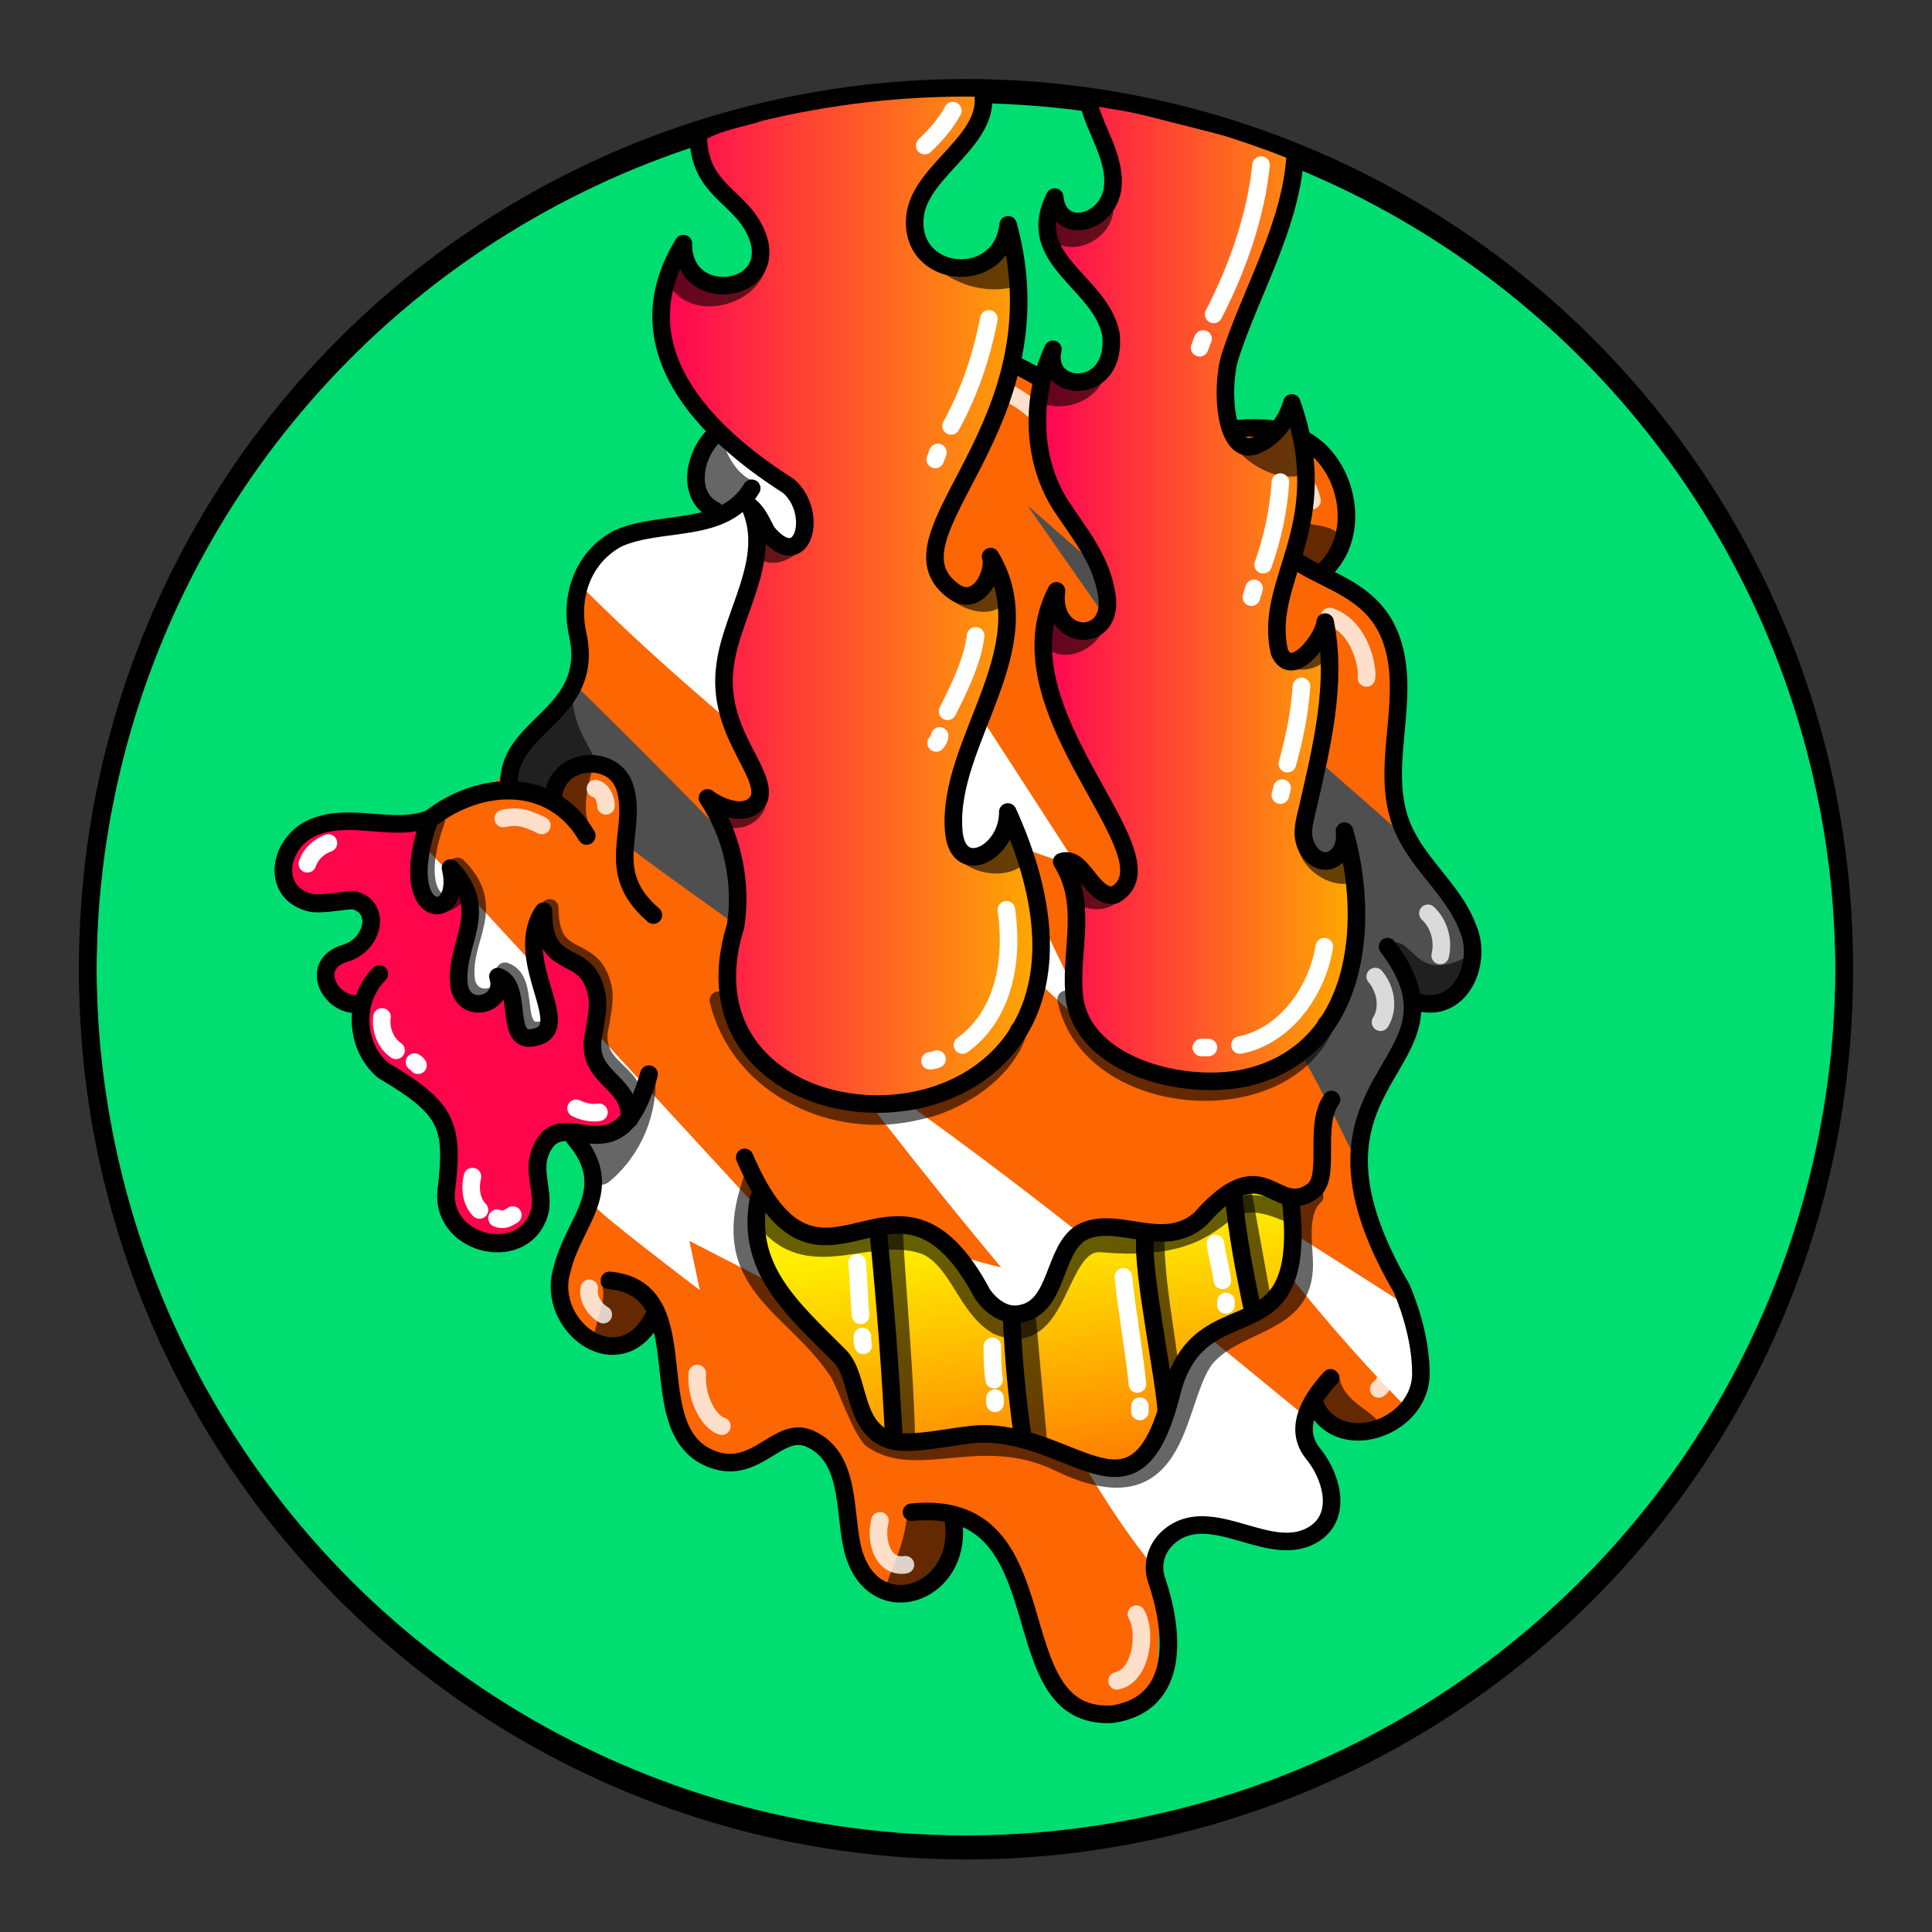 <svg version="1.1" id="Layer_1" xmlns="http://www.w3.org/2000/svg" x="0" y="0" viewBox="0 0 1100 1100" style="enable-background:new 0 0 1100 1100" xml:space="preserve" xmlns:xlink="http://www.w3.org/1999/xlink"><rect x="0" y="0" width="1100" height="1100" fill="#333333" stroke="none"/><style type="text/css">.st300{fill:#00DE72;stroke:#000000;stroke-width:10;stroke-linecap:round;stroke-linejoin:round;stroke-miterlimit:10;}</style><circle class="st300" cx="550" cy="553.7" r="500"/><style>.st232{fill:#fff}.st237{fill:#4f4f4f}</style><g id="Layer_58"><path d="M532 209c-68 59.6-70.9 20-120.8 36.5-19.6 10.9-14 30-9.7 39.6 11 23-50.8 9-69 40.3-10 18 0 42-7.5 61.8-9 19.6-34 35-37 52-43 48-154 7-119 70.4 6 11 33-6 39 9.1 7 17.5-39 29-21 46.7 18 5 20.7 39.9 57 63 14 20 3 51 19 69.1 36 38 46-25 41-34.3 4-39 44-10.6 22 38.7-23 52 11 74 36.5 56.6 24-9 13 39 23 50.9 19.5 37 55 12 67 12 18 .7 28 22 29.8 40.3 6.5 63 54 46 59 8 15.5-34 45 49 47 59.9 11 73 69 42 70.8 17.9 3-54-3-60 2-68.3 18.5-31 71 13 90.8-15.5 14-19.7-31-63.5 8-55.4 94 19 19-100.7 14-120.4-9-35.5 14-106 47-121.7 18-9 17-35.5 7-52.8-9.5-17-25-30.6-31-48.9-13.5-54 22-102-36-133.3-5-3-7-9.5-4-14.4 17-26 1-66-32-71.4-22-3-44 9-66.5 6.3C615 247 578.5 178 532 209z" style="fill:#fc6603"/><path class="st232" d="M452 243.6 614 494l-43-15 54 112.5c-92-92-201-164.5-294-257.7 6-46 67-19.6 76-42.4-30-32.4 14-63.4 45-47.8z"/><path class="st237" d="M327 389.5c76 74 148 151 220.5 228.4 0 0-188-133-189-135.5 6-60.8-41-57-44-29.9-12 5-27-6-24-19.3 2.5-7.2 32-35.2 36.5-43.7z"/><path class="st232" d="M744 807.1c-89-73-178-147-273-210.1 32 42 65 84 99 124.6-13-3-25-7-38-10.9 53 51 78 125 126 182.8-.9-61 106 21 101-42.6-3-15.9-13-26.4-15-43.8z"/><path class="st237" d="M799.6 476 585 287.8l101 144.9-93-67c61 99 132 192 182 301.5-10.7-36 29.6-63 32-96.9 24 8 38-22.5 29-42.4-7-19.9-26-34.9-36.4-51.9z"/><path class="st232" d="m802 744-105-67c31 43 65 85 103.5 124.1 15-17.1 7.5-35.1 1.5-57.1zM232 471.3l267 290-106.5-54.8 6 28.1s-60.7-46-60-48.3c3-15-4.5-43-24-41-23 10.6 5 42-18 60.8-53 13.5-39-48-41-59.8-7-36-57-32-47.5-75.7-14 1-32-13-19.8-25.5 60.6-37-9-26.5-19-37-13-13-1-36 15-38.8 15.8-1.3 30.8.5 47.8 2z"/></g><style>.st40{fill:none;stroke:#000;stroke-width:10;stroke-linecap:round;stroke-linejoin:round;stroke-miterlimit:10}.st98{opacity:.6;enable-background:new}</style><g id="Outline"><path class="st98" d="M793 537c-1 .7-1 2-.5 3 5 10 11 35 25 30 8-2 21-13 18-22.4-.5-1-2-2-3-1.5-26 12-28-11-39-9.4v.3zm-34 274.5c6 5 26 8 25-3-6-7-20.6-12-21.5-26C750 772 744 803 759 811.5zm-219.3 52s1 .5 1 .8c9 13.5-3 36-18 40-34 6-9-6-6-44 .3-5.3 22.3 2.7 23 3.2zM342 731c5 7-4 22-4 33 8 13 29.6-5 33-14.9 2-12-17-21-28-20.2-1 .1-1 1.1-1 2.1zm31-120.2c2 23-8 47-26 61.9-13 10.9-17.5-30.6-8-27.9 6 4.2 28-18.8 34-34zm-157-59.9c-8 6-17 3-25 1-11 5 4 20 13.5 16 5-4 12-9 12-15.7-.5-.2-1.5-.2-.5-1.3zM337 473c-6-10-3-23 0-34 0-1 0-2-.6-2-9-9-23 11-19.8 20.7C318 463 338 475 337 472.8v.2z"/><path class="st98" d="M326 392c-2 29 24 45 7 44-7 2-14 1-15 11-1 11-24 0-24.5-1.3C285 433 317 404.5 326 392zm103-118c-9.9-4-16-16-18-25-4-6-9.9 1-11 6-7 54 29.5 28 29 19zm293 9c16 21 29.5 12 40 20.7 3 4 1 9.6-1 14-3 9-13 9-20 4.1-14.5-5.8-22-22.2-19-38.8z"/><path class="st40" d="M347 729c53.5 5 15 86 59 102 25 9 37-19.8 55-11.9 23 10.1 19.6 40 24 60.7 9.6 46 63 29.6 58-12.8"/><path class="st40" d="M519 861c89-9 47.5 119 114.5 115 39-6 35-47 25-76.5-3-9 0-18.5 7-24.5 24.5-21 59 15.5 84-2.5 15-11 8-33-2-45-12-15 0-32 10-43"/><path class="st40" d="M790 539c53 69.8-64 71 8 194.5 6 14 11 32 11 48.5 0 32-49 47.5-61 16"/><path class="st40" d="M721 287c2 51 64 31 74 88 6 34-11.5 71 7 103 10 18 27 31.5 34 51 8 19-4 47-27 42"/><path class="st40" d="M407 290.6c-16-8-12-29.9-2-41 17-15 40.5-10 61-6 29.8 1 49-29 75-38 50-17 81 55 133 44 23-5 48-11 69 1 25 14 33 55 10 75"/><path class="st40" d="M428 278c-16 26.5-51 17.5-76 28.5-20 10.5-28 33-23 55 10 47-43 51-39 88m25 4.5c1.5-23 35-26 41-5 7 25-13 47 16 72"/><path class="st40" d="M334 476c-20-34-61-31.5-89-9.6-20 8-43-3-64 4-22 7-28 37-5 43.5 6.5 2 23-2 26-1 15 4 11 25-5 30-21 6-10 29 6 29"/><path class="st40" d="M216 554.5c-15 15-14 41 2 55 37 22 41 31 36 69.7-2 31 46 41 53.5 10 2-10.8-4-22 0-33 13-32 44 20 62-44.5"/><path class="st40" d="M327 647.9c25 29.7-.5 47-7 75-10 32.5 34 65 53 25"/><path d="M729 262.5c9 4 16 13 18 22.5m-193-68c12.5 2 24.5 8 34 16m9 9 3 3m-163 10c-5.5-.9-12 .6-15.5 4M362 319.6c-9 2-14 10.7-16 19M339 449c4 1 6 6 6 9.8M308.5 470c-12-6-16-5-22-4M175 492c1-4 5-7 9-7.5m38 89.5c-4 8 0 16 4 19.9m44 78.6c-1 6 1 15 9 18m76-77.5c-3 14-13 14.5-16 16m4.5 119.5c-5-3-9-9-8-15M397 782c-1 14.5 7 28 14 30m90 53.9c-3 12 2 27 14.5 25M636 957c14-3 17-28 11-38m96-60.1c1-7 0-14-4-19m46-49.1c8-6.5 9-25 3-39M786 582c5-8 3-19-3-26m37-12c2-8.5-.6-18-7-24m-56-169c18 6 22 30 21 35" style="opacity:.788;fill:none;stroke:#fff;stroke-width:10;stroke-linecap:round;stroke-linejoin:round;stroke-miterlimit:10;enable-background:new"/></g><style>.st231{fill:none;stroke:#000;stroke-width:10;stroke-linecap:round;stroke-linejoin:round;stroke-miterlimit:10}</style><g id="Layer_65"><path d="M356 639c8-18-17-27-19-43 7-59.6-10.7-35-28-65.1-7 17 17 81-13 55.1-7-6-2-19-8.5-26-42 42-9-38-27-59.4 1.5 26-36 17-15-35.1-108-4-96 43-63 50 19 4 37-17 24 21.7-13 8-32 15-12.5 30.9 23 14 3 28 29 44.6 32 18 36 34 30 68 1 14 15 25 29 25.8 39.6 3 9.5-50.6 37-61.3 11-2.2 29 7.8 37-6.2z" style="fill:#ff054c"/><path class="st231" d="M244.5 466.7c-20.9 59 19.9 60 12 27.5 24 25 1.5 43 5 67.8 3.5 16.5 27 9.8 22-6 15 5 3 38 19.9 34.8 26-4-13-44 6-72 0 36 24 19.8 30 45.9 2 7 0 15-1 22.1-7 28 21 27 20 50.4"/><path d="M313 516.9c0 34 24 19 30 44.3 2 7 0 14-1 21.3-7 27 21 26 20 48.6M248.5 466.7c-20.9 57 19.9 58 12 26.6 24 24 1.5 41 5 65.4 3.5 16 27 9 22-5.7 15 5 3 36 19.9 33.6" style="opacity:.6;stroke:#000;enable-background:new;fill:none;stroke-width:10;stroke-linecap:round;stroke-linejoin:round;stroke-miterlimit:10"/><path class="st231" d="M334 475.6c-20-34-61-31.5-89-9.6-20 8-43-3-64 4.1-22 7-28 37.5-5 43.5 6.5 2 23-2 26-1.1 15 4 11 25-5 30.1-21 6-10 29 6 29"/><path class="st231" d="M216 554.5c-15 15-14 41 2 54.6 37 22 40.7 30.9 36 69.7-2 31 46 41 53.5 10 2-10.8-4.5-22 0-32.7 12-32.5 44 20 62-44.5"/><path d="M269 669.9c-1.5 6-1 14 4 19m10 4.7c4 1.5 6 0 9-1.8m36-60.8c4 2 9 3 13 2.3M217.5 579c-1 7 2 15 8 19m10.5 6.7c.8.6 1.5 1 2 1.8M187 480c-5.5 2-10 6-12 11.8" style="stroke:#fff;fill:none;stroke-width:10;stroke-linecap:round;stroke-linejoin:round;stroke-miterlimit:10"/></g><style>.st40,.st68{fill:none;stroke-width:10;stroke-linecap:round;stroke-linejoin:round;stroke-miterlimit:10;stroke:#000}.st68{opacity:.6;enable-background:new}</style><g id="Gold_Grillz"><linearGradient id="SVGID_00000054261759252241486330000007195404835055001745_" gradientUnits="userSpaceOnUse" x1="657.269" y1="-434.524" x2="664.275" y2="-229.326" gradientTransform="rotate(-5.371 12728.238 901.119) scale(1)"><stop offset="0" style="stop-color:#fe0"/><stop offset="1" style="stop-color:#ff4800"/></linearGradient><path style="fill:url(#SVGID_00000054261759252241486330000007195404835055001745_)" d="M436 684.2c-14.5 42 40 71 61 127 23 28 58-7 102 16 48 24 58-2 72-43 17-50 82-14 64-90.9-9-38-40.7-4-50 2-47 32-55-31-95 47-24 33-39.6-39.7-71-42-30-4-64 20.7-83-16.3v.2z"/><path d="M488 719c1 10 1 19.9 2 29.9m1 12.1c0 2 0 3 .5 5m73.5.5c0 6 0 12.5 1 19m.5 10.5v3m73.1-72c2 20 6 41 8 61m1.4 12.6v3m43-95.6c1 7 3 14 4 21m2 12v2" style="fill:none;stroke:#fff;stroke-width:10;stroke-linecap:round;stroke-linejoin:round;stroke-miterlimit:10"/><path class="st68" d="M428.5 670.9c-22 61 23 71 49 110.7 4 7 13 33 19 38 26 18 62-8 106 13 74 36 65-41 86-61.5 20-19.9 56-17 54-54-.5-10.5-3-28 6-36"/><path class="st68" d="M734 691c-48-21-26 24-107 17-26-2-22 62-59 47-18-10.6-22-36-40-45.2-32-13-68 19-94-17"/><path class="st68" d="M509 700c2 39 6 78 7 118m69-65.5 6 66.5m67-114c0 26 6 53 9 81m41-105 11 60.9"/><path class="st40" d="M424 659c44 103 85-17 135.5 78 5 7 13 13 22 10.9 21-4 18-36 34-46 20-11 47 11 68-8 37-42 42 0 64-15.9 10.7-8 0-37 10.6-52"/><path class="st40" d="M432 682c-8 40 19 63 46 90 12 12 7 41 29 48 12 4 41-4 54-3.6 53 1 86 56 106-23 16-65 78-16 68-109"/><path class="st40" d="M500 701c4 39.7 7 79 9 119m67-69c1 22 3 44 6 65m70-111c-2 17.5 11 80 12 98m38.5-121c2 21 6 42 10.5 63"/></g><linearGradient id="a17" gradientUnits="userSpaceOnUse" x1="590.032" y1="1073.389" x2="771.011" y2="1073.389" gradientTransform="matrix(1 0 0 -1 0 1410)"><stop offset="0" style="stop-color:#f05"/><stop offset="1" style="stop-color:#fa0"/></linearGradient><path style="fill:url(#a17);stroke:#000;stroke-width:10;stroke-linecap:round;stroke-linejoin:round;stroke-miterlimit:10" d="M619.5 57.5c4 17 16 32 14 49.7-3 21-31 27-33 5-18 36 26 48 32 78 4 36-39 34-33 8.7-13 28-12 64 5 89.6 9.9 15 21.5 29 25 46.9 8 32-32 31.5-28 1-36 69 71 152 33 173.2-13 2-18-23-30-19 15 24 5 49 7 75 3 41 62 56 98 48 65-15 71-89 56-140.4 2 17-15 24-22 8-3-7-.6-14 1-21 8-35 17-71 10-106-1 9.6-19 33-26 17.2-9.8-41 32-71 7-142-3 10.6-10.1 19.8-20 24-18 8-21-32-15-50.9 12-37 35-75 37-115"/><linearGradient id="b6" gradientUnits="userSpaceOnUse" x1="375" y1="1070.696" x2="592" y2="1070.696" gradientTransform="matrix(1 0 0 -1 0 1410)"><stop offset="0" style="stop-color:#f05"/><stop offset="1" style="stop-color:#fa0"/></linearGradient><path style="fill:url(#b6);stroke:#000;stroke-width:10;stroke-linecap:round;stroke-linejoin:round;stroke-miterlimit:10" d="M559 50c8 29-35 46-38 73-4 36 49 41 53 5 31.5 115-73 176-32 207.9 15 12 25-11 22-19 31 52-25 105-21 156 2 27.5 31 13 30.8-10.6 95 209.9-200 209-155 65 4-25-2-52-16-73 8 6 24 12 29.6 0 4-16-25-38-19.5-76 4-29.6 27.5-60 14-90.1 5 4 7 9.9 10 15 20 24 29.9-11 12-26.5-48-30.5-96-79-59.8-138-.5 36 55 29 42-4.7-9-23-34-25-33.5-58 9.9-6 21-8 32-11"/><path d="M381 162c12 22 52 13 56-13-6 17-46 16-49.6-3M432 317.5c9 8 25-1.5 28-11.5-9 9-22 4-28-6m-17 171c12.5 3 26-9.7 20-22 0 13.5-17 13-26 9.5M529.7 149c12 13 32 19 49 14-3-7-2-15-2.5-22-25 15-19 11-46.5 7.8v.2zm5.3 186c7 10 26.5 19 36.5 9-.7-5-2-9.5-4-14-5 6.5-14 10-21.5 5m37 157c-10 9-29.7 6-38-4 13 2 24-4 31.5-14.5v.8m36 39.7c8.5 6 23 5 27-5.5-11 4-21-7-29.5-14M739 483c3 12 17 22 29 20 1 0 1-1 1-2-.6-5 1-12-3-15.5-3 1-18 9-27.5-3.5v1zm-11.5-106c9 7 25 5.5 30-5-1-3 0-8-.7-10.8M597 369.6c10 8 26.5 0 31-10.9-10 4-23-1-31-8.2l1 1m143-80.9c-17 4-35-9-43-23 20 9 25 2.5 37-13M590 228c14 8 35 1 39-14.9-11 7-24 5-34-3m3-74.1c13.5 12 37-1 36-19-8 9.7-25 9-35 3" style="opacity:.6;enable-background:new"/><path d="M409 569.5c12 49.6 66.5 75 114 63 23-4.5 50.8-23 57-46m27-17.5c13 63 124 72 148 14" style="opacity:.6;enable-background:new;stroke:#000;fill:none;stroke-width:10;stroke-linecap:round;stroke-linejoin:round;stroke-miterlimit:10"/><path d="M718 94c-3 29-13.5 59-27 85m-6 14c-1 1.5-1 3-2 5m46 76.5c-1 16-4.5 32-9.8 47M714 335c-.5 2-1 3-1.5 5m28.5 50.8c-1 15-4 29.6-8 44m-3 13.9-1 4m25 86.3c-4 25-22 50.9-48 56m-18 1.4h-4M573 518c4 28-1 59.7-25 77m-14.5 8c-1 .5-3 .9-4 1m26-242c-2 15-9 29-16 43m-4.5 14c0 1.5-1 3-2 4m30-241.5c-4 21-11 42-21.5 61m-7.5 15.1-1.5 4m10-198.6c-4 7.5-9.8 14-16 19.9" style="fill:none;stroke:#fff;stroke-width:10;stroke-linecap:round;stroke-linejoin:round;stroke-miterlimit:10"/><circle cx="550" cy="550" r="500" style="fill:none;stroke:#000;stroke-width:10;stroke-linecap:round;stroke-linejoin:round;stroke-miterlimit:10"/></svg>